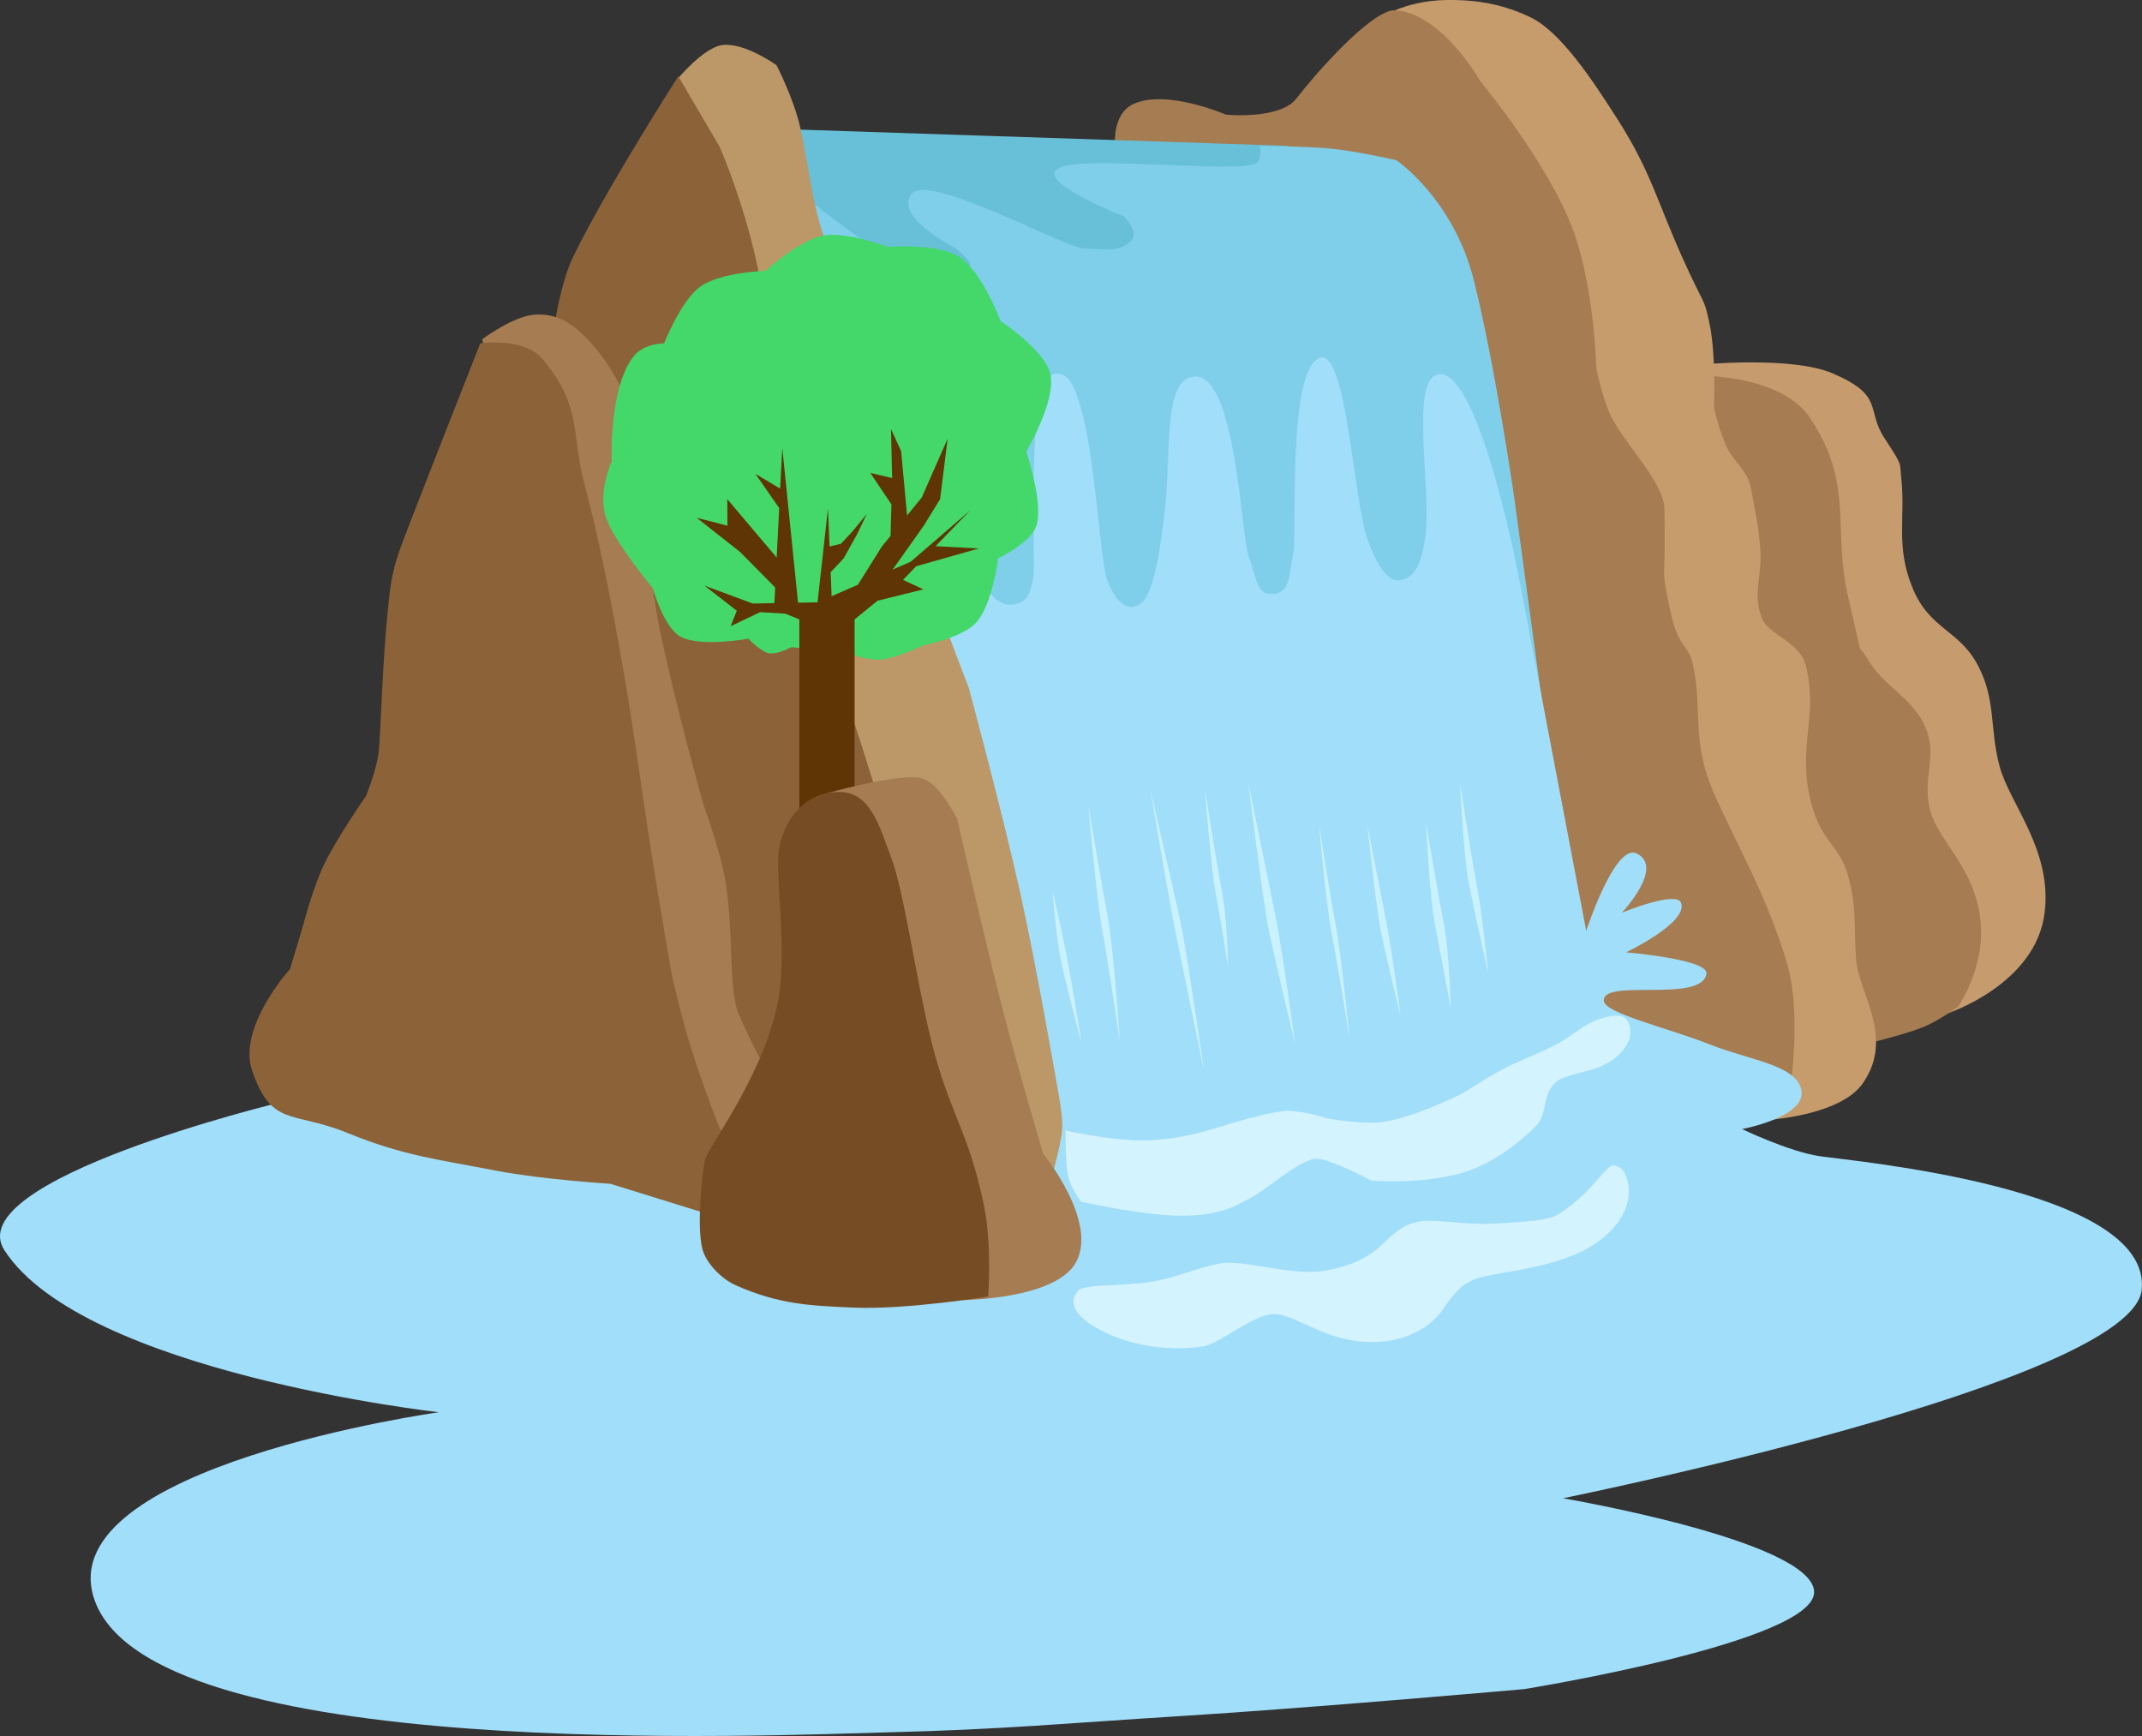<svg version="1.1" xmlns="http://www.w3.org/2000/svg" xmlns:xlink="http://www.w3.org/1999/xlink" width="94.891" height="76.901" viewBox="0,0,94.891,76.901"><rect x="0" y="0" width="94.891" height="76.901" fill="#333333" stroke="none"/><g transform="translate(-192.555,-141.55)"><g data-paper-data="{&quot;isPaintingLayer&quot;:true}" fill="none" fill-rule="nonzero" stroke="none" stroke-width="0" stroke-linecap="butt" stroke-linejoin="miter" stroke-miterlimit="10" stroke-dasharray="" stroke-dashoffset="0" font-family="none" font-weight="none" font-size="none" text-anchor="none" style="mix-blend-mode: normal"><path d="M278.801,186.452l-11.054,-28.741c0,0 4.142,-0.416 5.998,0.38c2.316,0.993 1.463,1.605 2.292,2.867c0.83,1.262 0.669,1.068 0.743,1.752c0.195,1.797 -0.262,3.016 0.5,4.88c0.763,1.865 2.072,1.841 2.912,3.462c0.8,1.544 0.492,2.756 0.945,4.441c0.453,1.684 2.339,3.698 1.995,6.49c-0.393,3.195 -4.332,4.468 -4.332,4.468z" data-paper-data="{&quot;origPos&quot;:null}" fill="#c69b6e" stroke="none"/><path d="M274.724,187.903l-8.152,-29.708c0,0 4.675,-0.394 6.183,1.887c1.971,2.981 0.945,4.847 1.693,7.993c0.748,3.146 0.277,1.701 0.842,2.668c0.735,1.257 2.042,1.727 2.585,3.078c0.518,1.29 -0.197,2.273 0.198,3.661c0.395,1.388 1.962,2.501 2.217,4.83c0.229,2.093 -0.986,3.824 -0.986,3.824c0,0 -0.874,0.651 -1.61,0.935c-1.051,0.406 -2.97,0.832 -2.97,0.832z" data-paper-data="{&quot;origPos&quot;:null}" fill="#a67c52" stroke="none"/><path d="M264.016,164.044l-10.455,-21.602c0,0 1.099,-0.867 3.087,-0.892c1.438,-0.018 2.572,0.228 3.684,0.754c1.332,0.63 2.72,2.703 3.931,4.61c1.414,2.227 1.738,3.629 2.794,5.984c1.056,2.355 0.966,1.749 1.23,2.987c0.293,1.37 0.197,3.694 0.197,3.694c0,0 0.254,1.19 0.6,1.84c0.363,0.682 0.903,0.988 1.046,1.796c0.185,1.047 0.355,1.702 0.412,2.764c0.063,1.175 -0.354,1.849 0.061,2.949c0.283,0.748 1.659,1.036 1.936,2.064c0.57,2.118 -0.289,3.506 0.153,5.696c0.442,2.19 1.309,2.16 1.734,3.66c0.39,1.377 0.252,2.257 0.355,3.714c0.103,1.456 1.727,3.427 0.297,5.476c-1.022,1.465 -4.333,1.632 -4.333,1.632z" data-paper-data="{&quot;origPos&quot;:null}" fill="#c69c6c" stroke="none"/><path d="M241.947,147.832c0,0 -0.079,-1.275 0.832,-1.682c1.474,-0.658 4.083,0.478 4.083,0.478c0,0 2.391,0.236 3.124,-0.716c0.8,-1.038 3.106,-3.682 4.237,-3.903c2.12,-0.029 3.91,3.138 3.91,3.138c0,0 2.959,3.558 4.083,6.52c0.969,2.553 1.059,6.224 1.059,6.224c0,0 0.234,1.095 0.544,1.871c0.516,1.289 2.44,3.073 2.468,4.311c0.08,3.483 -0.181,2.378 0.22,4.348c0.4,1.97 0.823,1.57 1.047,2.574c0.374,1.68 0.032,3.021 0.603,4.837c0.571,1.816 2.633,5.059 3.599,8.525c0.552,1.982 0.171,4.902 0.171,4.902l-8.05,-1.87z" data-paper-data="{&quot;origPos&quot;:null}" fill="#a67c52" stroke="none"/><path d="M229.316,161.38l-1.503,-14.094l21.815,0.725z" data-paper-data="{&quot;origPos&quot;:null}" fill="#68c0d8" stroke="none"/><path d="M228.549,150.523c0,0 3.623,2.92 5.52,3.56c0.322,0.109 1.389,-0.285 1.389,-0.285c0,0 0.16,-0.372 0.041,-0.632c-0.106,-0.232 -0.618,-0.63 -0.618,-0.63c0,0 -2.736,-1.366 -1.945,-2.4c0.755,-0.94 6.724,2.357 7.598,2.41c1.096,0.066 1.535,0.155 2.065,-0.264c0.53,-0.419 -0.272,-1.156 -0.272,-1.156c0,0 -4.075,-1.595 -2.824,-2.146c1.251,-0.551 7.875,0.267 8.688,-0.193c0.288,-0.163 0.179,-0.761 0.179,-0.761c0,0 1.969,-0.013 3.186,0.112c1.142,0.117 2.858,0.507 2.858,0.507c0,0 2.53,1.708 3.437,5.339c0.965,3.861 1.798,9.7 1.798,9.7l1.959,14.393l-27.113,-4.844z" data-paper-data="{&quot;origPos&quot;:null}" fill="#7fcfea" stroke="none"/><path d="M211.999,204.108c0,0 -15.725,-1.753 -19.246,-7.17c-2.029,-3.121 12.199,-6.55 12.199,-6.55l19.834,4.816l13.401,-1.373c0,0 -5.532,-27.946 -5.334,-28.452c0.201,-0.512 0.746,-0.662 0.778,-0.84c0.032,-0.178 -0.243,-5.79 0.656,-5.696c0.857,0.09 1.783,8.22 1.906,8.563c0.172,0.481 0.663,1.02 1.285,0.921c0.621,-0.1 0.739,-0.57 0.859,-1.245c0.12,-0.674 -0.403,-8.81 0.957,-8.971c0.706,-0.084 0.923,0.804 1.133,1.483c0.629,2.039 0.871,6.799 1.162,7.6c0.308,0.849 0.729,1.302 1.164,1.233c0.505,-0.08 0.705,-0.572 0.915,-1.309c0.209,-0.737 0.455,-2.366 0.559,-3.723c0.166,-2.184 -0.063,-5.045 1.21,-5.164c1.899,-0.203 2.078,7.114 2.451,8.024c0.353,0.862 0.293,1.773 1.205,1.585c0.637,-0.131 0.584,-0.952 0.758,-1.806c0.174,-0.854 -0.286,-8.283 1.213,-8.642c1.16,-0.278 1.456,6.442 2.095,8.12c0.401,1.053 0.873,1.848 1.435,1.739c0.509,-0.099 0.909,-0.469 1.103,-1.925c0.291,-2.181 -0.749,-7.217 0.666,-7.201c1.814,0.02 3.544,9.324 3.544,9.324l2.918,15.335c0,0 1.267,-3.885 2.227,-3.431c1.269,0.601 -0.649,2.628 -0.649,2.628c0,0 2.484,-1.021 2.629,-0.419c0.289,0.875 -2.441,2.174 -2.441,2.174c0,0 3.646,0.304 3.559,0.943c-0.182,1.341 -4.689,0.174 -4.54,1.224c0.078,0.545 2.876,1.195 4.684,1.911c1.808,0.715 3.802,0.901 4.056,1.997c0.282,1.218 -2.622,1.753 -2.622,1.753c0,0 2.056,0.993 3.428,1.2c1.466,0.221 14.717,1.4 14.278,5.912c-0.404,4.148 -25.639,9.243 -25.639,9.243c0,0 10.931,1.861 11.125,4.106c0.194,2.251 -12.844,4.348 -12.844,4.348c0,0 -9.293,0.826 -15.241,1.196c-5.017,0.312 -7.834,0.591 -12.856,0.716c-5.077,0.126 -32.965,1.425 -35.273,-5.971c-1.815,-5.817 15.292,-8.206 15.292,-8.206z" data-paper-data="{&quot;origPos&quot;:null}" fill="#a1defa" stroke="none"/><path d="M227.589,176.816l-5.068,-31.712c0,0 1.216,-1.49 2.077,-1.564c0.998,-0.085 2.359,0.901 2.359,0.901c0,0 0.749,1.451 1.042,2.725c0.467,2.026 0.504,3.62 1.362,5.7c0.858,2.08 2.427,1.973 3.058,3.482c0.751,1.796 0.537,5.089 0.537,5.089c0,0 -0.33,2.275 0.054,3.758c0.383,1.483 2.457,6.802 2.457,6.802c0,0 1.499,5.551 2.293,9.138c0.755,3.41 1.675,8.789 1.675,8.789c0,0 0.225,1.101 0.17,1.706c-0.068,0.751 -0.537,2.339 -0.537,2.339z" data-paper-data="{&quot;origPos&quot;:null}" fill="#bc9868" stroke="none"/><path d="M217.091,156.122c0,0 0.283,-2.004 0.835,-3.154c1.421,-2.959 4.678,-8.039 4.678,-8.039l1.824,3.109c0,0 2.267,5.092 2.128,9.589c-0.094,3.025 -0.245,2.724 0.122,5.728c0.214,1.754 1.113,3.925 1.113,3.925c0,0 1.827,3.974 2.581,6.2c0.643,1.897 5.157,16.593 5.157,16.593l-11.907,-0.473l-3.215,-21.997z" data-paper-data="{&quot;origPos&quot;:null}" fill="#8c6238" stroke="none"/><path d="M213.914,156.579c0,0 1.361,-1.017 2.304,-1.089c0.792,-0.06 1.45,0.213 2.105,0.825c0.655,0.612 1.526,1.734 1.972,2.985c0.539,1.512 0.326,2.385 0.59,3.911c0.37,2.135 0.471,4.15 0.909,6.272c0.69,3.343 1.931,7.734 1.931,7.734c0,0 0.752,2.049 0.968,3.385c0.347,2.146 0.157,4.199 0.475,5.535c0.142,0.595 1.412,3 1.412,3l-3.072,5.02z" data-paper-data="{&quot;origPos&quot;:null}" fill="#a67c52" stroke="none"/><path d="M245.912,201.183c-0.41,0.072 -2.525,0.353 -4.557,-0.689c-1.547,-0.793 -1.319,-1.463 -1.055,-1.74c0.093,-0.329 1.999,-0.223 3.213,-0.419c1.244,-0.2 1.798,-0.55 3.032,-0.806c1.115,-0.231 3.23,0.592 4.779,0.298c2.589,-0.491 2.47,-1.675 3.855,-2.112c0.775,-0.244 2.181,0.125 3.584,0.036c1.403,-0.088 2.38,-0.117 2.882,-0.444c1.466,-0.954 2.037,-2.12 2.361,-2.128c0.495,-0.012 0.626,0.596 0.626,0.596c0,0 0.545,1.353 -1.152,2.679c-1.857,1.45 -5.038,1.379 -5.801,1.861c-0.604,0.254 -1.231,1.279 -1.231,1.279c0,0 -0.877,1.403 -3.112,1.406c-2.162,0.003 -3.443,-1.329 -4.451,-1.235c-0.862,0.081 -2.347,1.307 -2.973,1.417z" data-paper-data="{&quot;origPos&quot;:null}" fill="#d3f3fe" stroke="none"/><path d="M239.798,183.846c0.291,1.498 0.671,3.913 0.671,3.913c0,0 -0.713,-2.628 -0.937,-3.782c-0.224,-1.154 -0.344,-2.963 -0.344,-2.963c0,0 0.387,1.683 0.61,2.832z" data-paper-data="{&quot;origPos&quot;:null}" fill="#caf2fe" stroke="none"/><path d="M240.77,177.246c0,0 0.613,3.642 0.836,4.792c0.291,1.498 0.558,5.647 0.558,5.647c0,0 -0.562,-3.834 -0.787,-4.988c-0.224,-1.154 -0.608,-5.451 -0.608,-5.451z" data-paper-data="{&quot;origPos&quot;:null}" fill="#caf2fe" stroke="none"/><path d="M243.521,176.567c0,0 1.178,5.037 1.402,6.186c0.291,1.498 0.972,6.25 0.972,6.25c0,0 -1.127,-5.454 -1.352,-6.609c-0.224,-1.154 -1.022,-5.827 -1.022,-5.827z" data-paper-data="{&quot;origPos&quot;:null}" fill="#caf2fe" stroke="none"/><path d="M245.933,176.492c0,0 0.5,3.228 0.723,4.377c0.291,1.498 0.294,3.461 0.294,3.461c0,0 -0.298,-1.95 -0.523,-3.104c-0.224,-1.154 -0.495,-4.735 -0.495,-4.735z" data-paper-data="{&quot;origPos&quot;:null}" fill="#caf2fe" stroke="none"/><path d="M247.855,176.228c0,0 1.028,4.999 1.251,6.148c0.291,1.498 0.822,5.421 0.822,5.421c0,0 -0.977,-4.06 -1.201,-5.214c-0.224,-1.154 -0.872,-6.355 -0.872,-6.355z" data-paper-data="{&quot;origPos&quot;:null}" fill="#caf2fe" stroke="none"/><path d="M250.983,178.037c0,0 0.5,3.228 0.723,4.377c0.291,1.498 0.633,5.119 0.633,5.119c0,0 -0.587,-3.608 -0.812,-4.762c-0.224,-1.154 -0.545,-4.735 -0.545,-4.735z" data-paper-data="{&quot;origPos&quot;:null}" fill="#caf2fe" stroke="none"/><path d="M253.131,178.113c0,0 0.613,3.115 0.836,4.264c0.291,1.498 0.633,4.177 0.633,4.177c0,0 -0.65,-2.615 -0.875,-3.77c-0.224,-1.154 -0.595,-4.672 -0.595,-4.672z" data-paper-data="{&quot;origPos&quot;:null}" fill="#caf2fe" stroke="none"/><path d="M255.731,178.037c0,0 0.544,3.184 0.767,4.333c0.291,1.498 0.325,3.844 0.325,3.844c0,0 -0.487,-2.628 -0.711,-3.782c-0.224,-1.154 -0.382,-4.395 -0.382,-4.395z" data-paper-data="{&quot;origPos&quot;:null}" fill="#caf2fe" stroke="none"/><path d="M257.937,180.53c0.291,1.498 0.545,4.139 0.545,4.139c0,0 -0.638,-2.854 -0.862,-4.008c-0.224,-1.154 -0.382,-4.395 -0.382,-4.395c0,0 0.475,3.115 0.698,4.264z" data-paper-data="{&quot;origPos&quot;:null}" fill="#caf2fe" stroke="none"/><path d="M240.45,194.78c0,0 -0.484,-0.63 -0.582,-1.152c-0.129,-0.691 -0.102,-1.998 -0.102,-1.998c0,0 1.916,0.435 3.368,0.435c2.506,0 4.079,-0.991 6.234,-1.291c0.718,-0.1 1.985,0.317 1.985,0.317c0,0 1.606,0.299 2.555,0.146c1.398,-0.226 3.457,-1.263 3.457,-1.263c0,0 0.946,-0.614 1.618,-0.981c0.928,-0.506 1.516,-0.658 2.453,-1.148c0.949,-0.497 1.256,-0.971 2.209,-1.223c0.408,-0.108 0.784,-0.14 0.955,0.076c0.19,0.24 0.261,0.632 0.092,0.989c-0.169,0.356 -0.46,0.723 -1.043,1.019c-0.767,0.39 -1.864,0.42 -2.249,0.851c-0.564,0.631 -0.256,1.353 -0.848,1.922c-0.593,0.569 -1.782,1.619 -3.276,2.039c-1.834,0.516 -3.974,0.327 -3.974,0.327c0,0 -1.913,-1.031 -2.499,-0.963c-0.734,0.086 -2.191,1.403 -2.805,1.711c-0.557,0.279 -1.142,0.737 -2.768,0.806c-1.759,0.074 -4.776,-0.619 -4.776,-0.619z" data-paper-data="{&quot;origPos&quot;:null}" fill="#d3f3fe" stroke="none"/><g data-paper-data="{&quot;origPos&quot;:null}" stroke="none"><path d="M219.654,161.992c0,0 -0.13,-3.294 0.98,-4.669c0.463,-0.574 1.341,-0.564 1.341,-0.564c0,0 0.753,-1.905 1.607,-2.516c0.899,-0.643 2.886,-0.695 2.886,-0.695c0,0 1.467,-1.346 2.555,-1.561c1.017,-0.201 2.838,0.494 2.838,0.494c0,0 2.271,-0.158 3.178,0.436c1.05,0.689 1.837,2.851 1.837,2.851c0,0 2.005,1.307 2.219,2.393c0.232,1.173 -1.075,3.393 -1.075,3.393c0,0 0.741,2.192 0.469,3.222c-0.215,0.815 -1.715,1.505 -1.715,1.505c0,0 -0.247,2.01 -0.952,2.824c-0.601,0.695 -2.395,1.043 -2.395,1.043c0,0 -1.11,0.542 -1.846,0.616c-0.564,0.057 -1.483,-0.282 -1.483,-0.282l-2.488,-0.267c0,0 -0.614,0.345 -1.007,0.268c-0.349,-0.069 -0.893,-0.641 -0.893,-0.641c0,0 -2.11,0.383 -2.988,-0.08c-0.773,-0.408 -1.244,-2.152 -1.244,-2.152c0,0 -1.734,-2.08 -2.085,-3.162c-0.36,-1.109 0.261,-2.454 0.261,-2.454z" data-paper-data="{&quot;origPos&quot;:null}" fill="#44d86a"/><path d="M227.966,178.889v-9.901l-0.625,-0.255l-1.108,-0.067l-1.308,0.62l0.269,-0.682l-1.431,-1.112l2.142,0.792l0.654,-0.012l0.301,-0.006l0.035,-0.692l-1.548,-1.568l-1.931,-1.522l1.364,0.354l-0.006,-1.178l1.041,1.231l1.147,1.356l0.111,-2.191l-1.053,-1.516l1.095,0.651l0.095,-1.807c0,0 0.06,0.589 0.098,0.966c0.115,1.131 0.601,5.897 0.601,5.897l0.863,-0.016l0.463,-4.171l0.07,1.697l0.503,-0.119l0.499,-0.534l0.649,-0.791l-0.436,0.911l-0.592,1.061l-0.575,0.615l0.043,1.059l1.164,-0.507l1.06,-1.691l0.387,-0.476l0.038,-1.393l-0.938,-1.396l0.969,0.231l-0.05,-2.17l0.448,0.97l0.265,2.857l0.653,-0.803l1.145,-2.604l-0.335,2.685l-0.724,1.173l-1.376,1.945l0.796,-0.347l2.64,-2.279l-1.537,1.59l1.918,0.102l-2.777,0.787l-0.583,0.603l0.902,0.422l-2.034,0.503l-1.014,0.827v9.901z" data-paper-data="{&quot;origPos&quot;:null}" fill="#5f3506"/></g><path d="M235.183,199.143l-6.348,-22.355c0,0 3.612,-1.069 4.61,-0.747c0.755,0.244 1.519,1.799 1.519,1.799c0,0 1.178,5.184 1.961,8.236c0.7,2.727 1.839,6.572 1.839,6.572c0,0 2.455,3.008 1.455,4.822c-0.904,1.642 -5.036,1.672 -5.036,1.672z" data-paper-data="{&quot;origPos&quot;:null}" fill="#a67c52" stroke="none"/><path d="M205.958,182.631c0,0 0.446,-1.737 0.952,-2.785c0.59,-1.222 1.858,-3.032 1.858,-3.032c0,0 0.469,-1.158 0.561,-1.942c0.092,-0.783 0.158,-3.912 0.418,-6.416c0.102,-0.988 0.177,-1.58 0.51,-2.532c0.333,-0.952 3.576,-9.169 3.576,-9.169c0,0 1.946,-0.277 2.76,0.702c1.771,2.131 1.259,3.301 1.853,5.54c0.594,2.239 1.05,4.471 1.565,7.333c0.75,4.174 0.977,6.528 1.675,10.695c0.698,4.167 0.58,3.537 0.983,5.169c0.62,2.511 1.736,5.249 1.736,5.249l2.462,4.803l-7.267,-2.256c0,0 -3.057,-0.195 -5.014,-0.573c-2.583,-0.499 -4.15,-0.666 -6.617,-1.672c-2.467,-1.006 -3.368,-0.244 -4.242,-2.756c-0.67,-1.925 1.676,-4.515 1.676,-4.515z" data-paper-data="{&quot;origPos&quot;:null}" fill="#8c6238" stroke="#000000"/><path d="M225.13,198.475c-0.575,-0.254 -1.307,-0.954 -1.466,-1.624c-0.255,-1.076 0.007,-3.331 0.12,-3.902c0.119,-0.599 2.758,-3.938 3.286,-7.342c0.339,-2.191 -0.184,-5.26 -0.006,-6.442c0.1,-0.661 0.696,-2.485 2.609,-2.534c1.442,-0.037 1.827,1.489 2.377,2.949c0.55,1.46 1.082,5.3 1.725,7.931c0.839,3.435 1.649,3.982 2.37,7.444c0.361,1.734 0.188,4.028 0.188,4.028c0,0 -3.613,0.587 -5.926,0.491c-2.024,-0.084 -3.357,-0.149 -5.278,-0.998z" data-paper-data="{&quot;origPos&quot;:null}" fill="#764c24" stroke="none"/></g></g></svg>